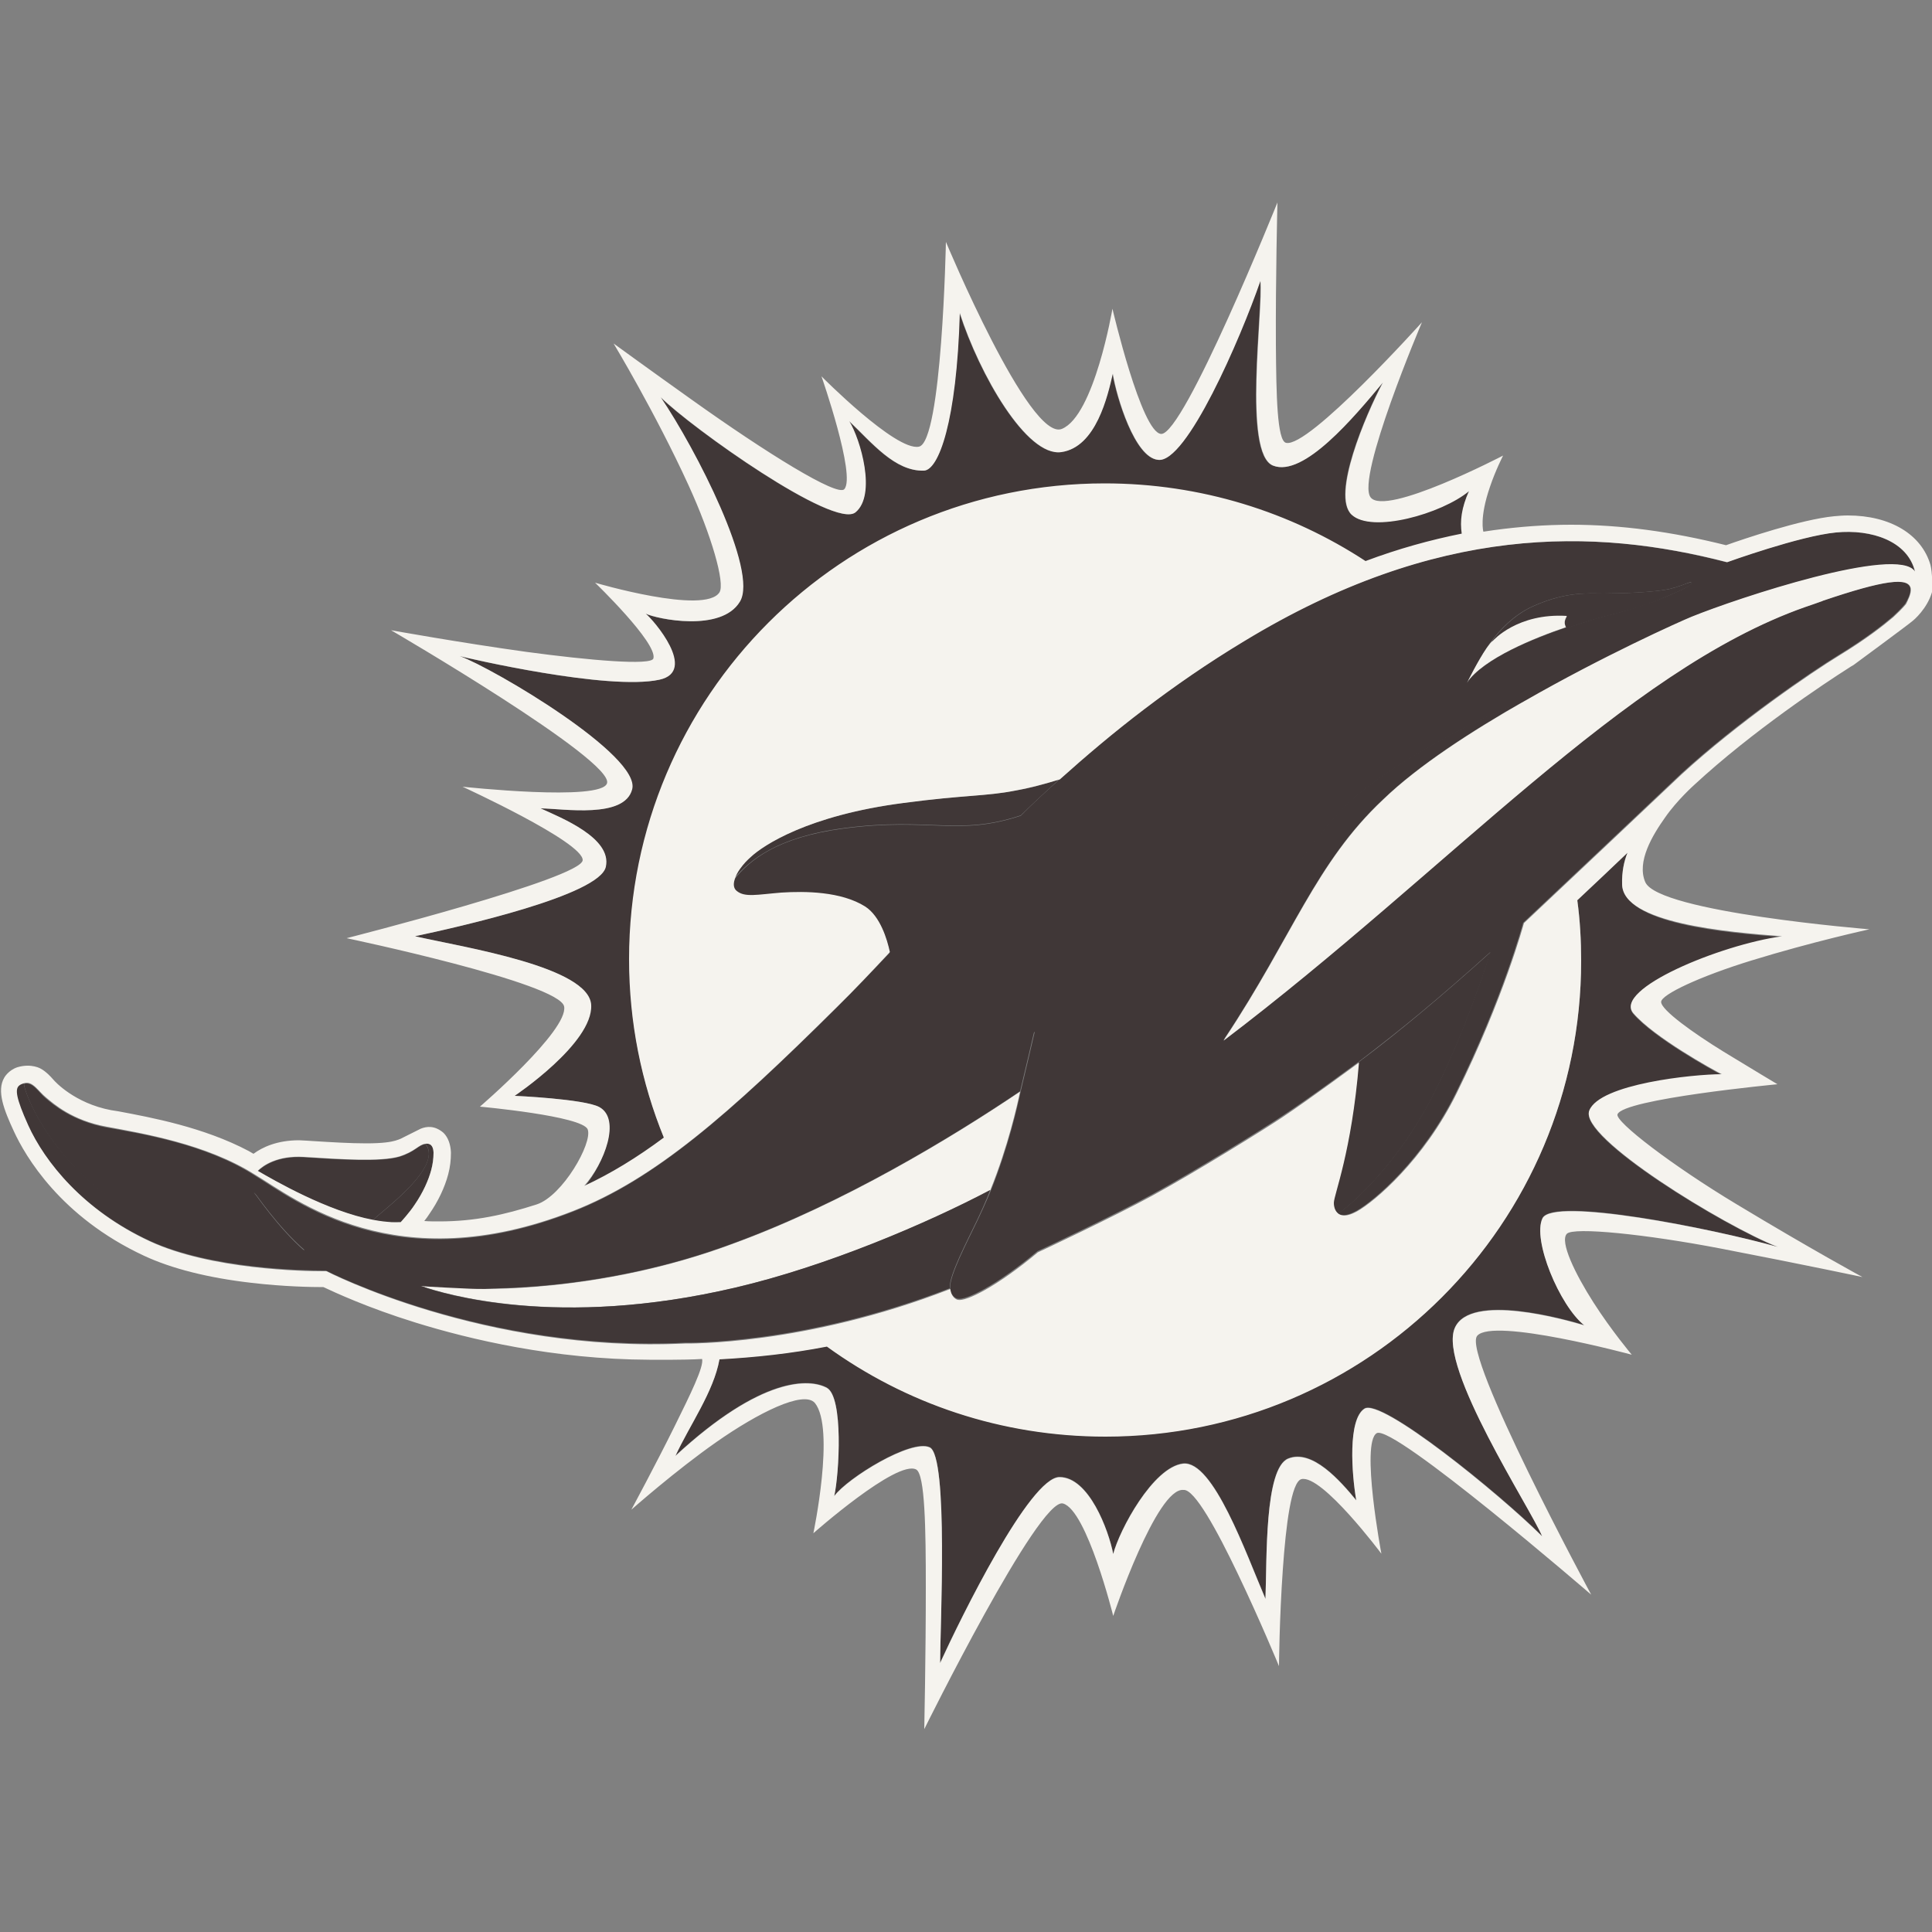 <svg width="500" height="500" viewBox="0 0 500 500" fill="none" xmlns="http://www.w3.org/2000/svg">
<rect x="0" y="0" width="500" height="500" fill="#808080" stroke="none"/>
<g clip-path="url(#clip0)">
<path d="M432.2 152.4C428.4 153.3 419.1 153.6 415.2 153.6C411.2 153.6 405.6 153 397 156.8C390.8 159.5 386.7 164.9 384.8 167.7C385.4 166.9 385.9 166.2 386.4 165.9C386.4 165.9 392.7 158.7 405.5 159.6C405.1 160.3 404.7 161.2 405.1 162.1C405.2 162.2 405.2 162.3 405.3 162.5C405.3 162.5 405.3 162.6 405.4 162.6C405.4 162.6 410 161.1 413.2 160.1C420.2 158.3 424.6 157.2 429.4 155.2C435.9 152.5 438 151.4 437.8 150.9C437.5 150.3 435.9 151.5 432.2 152.4" fill="#403737"/>
<path d="M386.4 165.8C385.9 166.1 385.4 166.8 384.8 167.6C382.5 170.9 379.6 176.7 379.6 176.7C383.9 170.4 397.3 165 405.3 162.3C405.2 162.2 405.1 162.1 405.1 161.9C404.7 161 405.1 160.1 405.5 159.4C392.7 158.6 386.4 165.8 386.4 165.8" fill="#F5F3EE"/>
<path d="M399.2 315.2C396.5 320.7 403.6 337.8 410 342.9C405.3 341.5 380.5 334.4 376.5 343.6C372.1 353.7 396.3 390.6 399.1 397.5C388 386.4 357.4 361.6 353.1 364.5C348.8 367.3 349.8 381.2 351 388.2C346.8 383.1 339.6 374.9 333.4 377.4C327.2 379.8 327.9 403.6 327.5 413.7C322.4 401.8 314 377.9 306.2 378.7C298.4 379.6 289.7 395.9 288.1 402.1C286.9 395.9 281.8 382.2 274.2 382.2C266.6 382.2 248.7 418.5 243.3 430.3C243.3 421.2 245.5 376.7 240.6 374.5C235.8 372.3 219.4 382.4 215.9 387.1C217.2 381.3 218.3 361.5 214 359.1C209.6 356.7 197.2 356 174.8 376.7C178.5 368.7 184.7 360.1 186.2 351.7C195.5 351.2 204.7 350.2 214 348.4C234.3 363.1 259.1 371.7 286.1 371.7C354.1 371.7 409.2 316.6 409.2 248.6C409.2 243.3 408.9 238 408.2 232.9C412.8 228.6 417.1 224.5 421.2 220.6C420.3 222.8 419.8 225.5 419.8 228.8C420.1 239.2 446.9 241.4 461.2 242.5C445.2 244.7 417.4 256.2 422.7 262.4C428 268.6 443.4 277.1 445.6 278.2C438.2 278.2 414 280.7 411.3 287.6C408.6 294.5 446.3 317.4 460.1 322.8C442.9 317.8 402 309.7 399.2 315.2" fill="#403737"/>
<path d="M378.4 138.4C370.4 140 362 142.3 353.5 145.5C334.1 132.8 310.9 125.4 286 125.4C218 125.4 162.9 180.5 162.9 248.4C162.9 264.8 166.1 280.4 171.9 294.6C164.9 299.8 158.2 303.9 151.3 307.1C156.3 301.1 160.7 289.6 155 286.5C151.1 284.4 133.1 283.6 133.1 283.6C133.1 283.6 153.4 270 152.9 260.1C152.4 250.2 120.1 245.2 107.3 242.3C118.6 239.9 155.2 231.7 156.7 224.3C158.3 216.9 145.3 211.7 139.8 209.2C145.9 209.3 161.5 211.9 163.5 204.3C165.9 195.6 127.7 173 118.9 169.8C120.8 170.3 157.3 178.8 170.6 175.9C180.5 173.8 169 160.4 167 158.8C169.9 160.2 186.6 163.7 191.4 155.7C196.2 147.8 180 116.2 170.9 102.8C179 110.8 215.8 137 221.3 132.6C226.8 128.1 222.6 113.7 219.7 109C225.6 114.6 231.5 122 239 121.8C242.8 121.7 247.5 109.2 248.3 81C253.4 96.8 265.6 118.3 274.6 117C283.6 115.7 286.6 102.4 287.9 96.7C288.9 102.8 293.6 118.4 299.6 119C306.9 120.1 321 87.5 326.1 72.7C326.9 80 321.5 117.4 329.4 120.5C337.3 123.6 350.4 107.9 357.8 99C353.3 107.5 344.5 128.2 349.7 133.1C354.9 138 373 132.9 380.1 127C378.3 131.6 377.9 135.1 378.4 138.4" fill="#403737"/>
<path d="M475 137.8C465.6 138.7 446.8 145.5 446.8 145.5C412.5 136.6 371.7 135.6 321.7 166C312.4 171.7 303.8 177.6 296 183.6C288.1 189.6 280.9 195.7 274.1 201.8C271.2 204.4 267.4 207.8 264.2 211.1C248 216.5 240.8 211.5 218.5 214.4C200.9 216.7 194 222.7 190.1 227.5C189.6 228.9 189.7 230.1 190.6 230.8C192.7 232.5 196 231.6 202.1 231.2C208.3 230.7 217.6 230.9 223.8 234.8C227.8 237.3 229.6 243.2 230.2 246.6C225.6 251.5 221 256.3 216.5 260.8C188.3 288.7 169.4 305.3 148.2 313.6C102.2 331.6 76.3 310.5 65.9 304.2C53.3 296.1 36.6 293.4 27.6 291.8C18.6 290.1 13.7 285.8 11.8 284.2C9.9 282.6 8.4 279.8 6.2 280.5C5.6 280.7 5.2 280.8 4.8 281.2C5.1 280.9 5.6 280.7 6.2 280.5C6.5 284.4 19.6 316.9 61.1 322.8C73 324.5 76.7 324 78.9 323.8C71.9 317.7 66.2 309.1 65.7 308.6C67.3 310 68.9 311.3 70.5 312.5C82.9 325.7 96.9 331.2 108.8 333.1C109.6 333.3 121.2 333.8 121.2 333.8C134.8 333.5 153.1 329.5 170 324.6C219.8 310.2 267.8 267 267.8 267C267.8 267 265.1 278.6 264.1 282.7C263.4 286 261 296.8 256.4 308.2C256.4 308.2 255 311.6 253 315.8C250 322 245.9 329.9 245.9 333.1V333.5C245.9 333.5 245.9 333.9 246.1 334.3C249.8 332.3 254.9 328.9 260.7 324C269.8 316.4 281.2 305 294.5 288.6C324.4 251.8 329.1 226.6 350.1 206.9C359 198.6 382.3 185.7 394.3 181.6C394.4 181.5 394.5 181.5 394.6 181.5C414.8 170 434.6 161 437.8 159.7C449.6 154.9 491.2 141.1 495.6 148C493.7 140 484.3 136.9 475 137.8V137.8ZM429.4 155.1C424.6 157 420.3 158.2 413.2 160C410 161 405.4 162.5 405.4 162.5C405.4 162.5 405.4 162.4 405.3 162.4C397.3 165.1 383.9 170.4 379.6 176.8C379.8 176.4 382.5 170.9 384.7 167.7C386.6 164.9 390.7 159.5 396.9 156.8C405.5 153 411.1 153.6 415.1 153.6C419.1 153.6 428.4 153.3 432.1 152.4C435.9 151.5 437.5 150.3 437.7 150.8C438 151.3 435.9 152.5 429.4 155.1" fill="#403737"/>
<path d="M264 282.5C263.3 285.8 260.9 296.6 256.3 308C240 316.6 214 327.7 190.5 333.2C144.2 344.1 114.5 334.6 109.5 333L108.8 332.8C109.9 333 121.2 333.5 121.2 333.5C123.6 333.6 155.2 334.8 189.9 321.8C218.3 311.4 246.2 294.5 264 282.5Z" fill="#F5F3EE"/>
<path d="M267.7 266.7C267.7 266.7 265 278.3 264 282.4C246.2 294.4 218.3 311.3 189.9 321.7C155.2 334.7 123.6 333.5 121.2 333.4C134.8 333.1 153.1 329.1 170 324.2C219.7 309.9 267.7 266.7 267.7 266.7Z" fill="#403737"/>
<path d="M385.8 246.4C382.3 257.3 376.8 272.2 370.2 284.8C362.3 299.8 351.9 310.1 346.4 314.1C345.5 313.5 345.1 312.4 345.1 311.2C345.1 309.1 349.7 298.1 351.6 274.9C357.5 270.5 362.8 266.2 367.5 262.3C373.5 257.3 379.7 251.9 385.8 246.4" fill="#403737"/>
<path d="M112.2 298.3C112.2 299.8 112 301.3 111.6 302.8C110.9 305.4 109.5 308.6 107.3 311.8C106 313.8 103.7 316.3 103.7 316.3C103.3 316.3 101.6 316.4 100.2 316.3C98.7 316.2 97.2 315.9 96.6 315.8C96.2 315.3 115.3 302.3 110.1 296C110.4 296 112.1 295.6 112.2 298.3" fill="#403737"/>
<path d="M493.1 156.2C493.1 156.2 492.3 157.3 489.8 159.6C487.2 161.8 482.9 165.2 475.7 169.6C468.8 173.8 449.7 186.8 435 200.3C434.5 200.8 395.2 237.9 394.2 238.8C394.1 239.1 389 258.1 376.8 282.8C368.3 300.1 355.5 310.9 351 313.4C350.7 313.5 348.1 315.2 346.3 314.1C351.8 310.1 362.2 299.8 370.1 284.8C376.7 272.2 382.2 257.3 385.7 246.4C379.6 251.9 373.4 257.3 367.5 262.2C362.8 266.1 357.5 270.3 351.6 274.8C351.6 274.8 338.9 284.2 331.7 288.9C327.7 291.6 309.2 303.1 298 309.2C288.5 314.4 268.6 323.8 268.5 323.8C258.1 332.5 250 336.6 247.8 336.1C246.5 335.8 246 334.2 246 334.1C249.7 332.1 254.8 328.7 260.6 323.8C269.7 316.2 281.1 304.8 294.4 288.4C324.3 251.6 329 226.4 350 206.8C358.9 198.5 382.2 185.6 394.2 181.5C394.3 181.4 394.4 181.4 394.5 181.4C380.8 189.2 366.9 198.2 357.9 206.9C340.4 223.3 334.4 242.4 317 268.6L316.6 269.3C375.1 224.9 420.4 173.5 467.1 157.1C468.6 156.6 470 156.1 471.4 155.6C471.5 155.6 471.5 155.6 471.6 155.5C487.5 150.1 493.9 149.3 494.4 152.3C494.6 153.6 493.5 155.5 493.1 156.2" fill="#403737"/>
<path d="M96.6 315.8C84.8 313.5 71 305.5 66.7 303.1C68.2 301.7 71.8 299.1 78.6 299.5C88 300.1 98.4 300.8 103.3 299.4C107.5 298.1 108.3 296.3 110.1 296.1C115.3 302.3 96.2 315.2 96.6 315.8" fill="#403737"/>
<path d="M218.5 214.3C240.8 211.4 248 216.4 264.2 211C267.4 207.8 271.2 204.4 274.1 201.7C269.5 203.2 266 204.1 262.6 204.6C255 206.1 249.5 205.7 233.7 207.8C208.9 211.1 197.4 218.8 194.1 221.8C193.1 222.7 192.4 223.5 191.3 224.9C190.6 225.9 190.1 227.1 190 227.3C194 222.7 200.9 216.6 218.5 214.3" fill="#403737"/>
<path d="M252.9 315.7C249.9 321.9 245.8 329.8 245.8 333V333.4C208 348.1 177.3 347.5 177.1 347.5C125.2 350 84.3 328.8 84.3 328.8C84.2 328.8 83.9 328.8 83.5 328.8C78.6 328.8 54.5 328.4 38.7 321.1C21.4 313.1 11.4 300.5 7.1 291C3.9 283.9 3.7 281.7 4.7 280.8C4.8 280.7 4.9 280.6 5 280.6C5.3 280.4 5.7 280.3 6.1 280.2C6.4 284.1 19.5 316.6 61 322.5C72.9 324.2 76.6 323.7 78.8 323.5C71.8 317.4 66.1 308.8 65.6 308.3C67.2 309.7 68.8 311 70.4 312.2C82.8 325.4 96.8 330.9 108.7 332.8L109.4 333C114.5 334.7 144.1 344.1 190.4 333.2C213.9 327.7 239.9 316.6 256.2 308C256.3 308 254.9 311.5 252.9 315.7" fill="#403737"/>
<path d="M500 149.2C499.9 147.3 499.6 146.2 499.6 146.2C497.3 138.3 489.2 133.4 478.2 133.4C477 133.4 475.8 133.5 474.7 133.6C466.2 134.4 451.2 139.5 446.7 141.1C432.7 137.6 419.5 135.8 406.6 135.8C399.9 135.8 393.2 136.3 386.6 137.2L383.9 137.6C383.9 137.6 382.8 134.1 385.6 126C387 121.8 389 117.9 389 117.9C389 117.9 358.5 133.8 354.7 128.7C350.9 123.6 368 83.4 368 83.4C368 83.4 338.6 116.1 332.8 114.6C330.5 114 330.3 102.2 330.2 89.4C330.1 72.1 330.6 52.4 330.6 52.4C330.6 52.4 306.4 112.6 300.5 112.3C295.4 112 287.9 79.9 287.9 79.9C287.9 79.9 283.2 107.6 274.8 111C266.4 114.4 244.8 62.6 244.8 62.6C244.8 62.6 243.8 114.5 237.8 115.6C231.8 116.8 212.6 97.4 212.6 97.4C212.6 97.4 221.6 123.2 218.5 126.6C216.7 128.6 198.3 117.2 179.1 103.5C168 95.6 158.8 88.9 158.8 88.9C158.8 88.9 169.6 106.8 178.2 125.6C184.1 138.5 187.7 150.9 186.2 153.3C182.4 159.2 154 150.8 154 150.8C154 150.8 170.2 166.4 169.1 170.4C168.6 172.3 152.5 170.9 136.2 168.7C118.9 166.3 101.2 163.1 101.2 163.1C101.2 163.1 158.9 196.7 157.1 202.7C155.7 207.5 119.7 203.6 119.7 203.6C119.7 203.6 150.9 217.9 150.8 222.6C150.7 227.3 89.7 242.8 89.7 242.8C89.7 242.8 145 254.4 146 260.5C147.1 266.7 124.2 286.4 124.2 286.4C124.2 286.4 150.8 288.8 152.1 292.3C153.4 295.8 145.6 309.5 138.9 311.7C130.5 314.4 122.9 316.1 113.7 316.1C112.4 316.1 111.1 316.1 109.8 316C110.3 315.4 110.7 314.8 111.1 314.2C113.4 310.9 115.1 307.3 116 303.9C116.5 302 116.7 300.2 116.7 298.4V298.3V298.2C116.6 296.2 116 294.4 114.8 293.2C112.5 291.2 110.4 291.5 108.9 292.1L103.7 294.7C103.3 294.9 102.9 295 102.3 295.2C101.3 295.5 99.2 295.9 94.8 295.9C90.6 295.9 85.7 295.6 80.9 295.3C80.9 295.3 78 295.1 77.4 295.1C71.7 295.1 67.9 296.9 65.6 298.6L64.4 297.9C52.7 291.7 39.1 289.2 30.6 287.6C29.9 287.5 29.3 287.4 28.7 287.3C19.3 285.5 14.2 279.9 13.8 279.4C13 278.5 12 277.4 10.6 276.6C10.6 276.6 8.2 275.1 4.5 276.2C2.1 277 1.1 278.9 1.1 278.9C-0.9 282.3 1 287.2 3.6 292.8C6.5 299.1 15.6 314.9 37.3 325C44.4 328.3 53.8 330.7 65.1 332C73.6 333 80.9 333.1 83.7 333.1C86.5 334.4 95 338.4 107.6 342.3C121.5 346.6 143.2 351.8 168.1 351.9C168.1 351.9 176.9 352 181.7 351.7C182.2 353.7 178.7 360.8 174.6 369.1C169.7 379 163.4 390.7 163.4 390.7C163.4 390.7 174.8 380.6 185.4 373.2C196.1 365.7 208 359.7 210.9 363.1C216.2 369.7 210.5 396.8 210.5 396.8C210.5 396.8 232.1 377.7 237.1 380.3C239.4 381.5 239.6 395.8 239.6 410.8C239.6 428.6 239.2 447.5 239.2 447.5C239.2 447.5 268.9 387.4 275.1 389.1C281.3 390.8 288.1 418.2 288.1 418.2C288.1 418.2 299.4 384.8 306.3 385.6C309.1 385.3 315 396.1 320.3 407.2C326.1 419.3 331 431.2 331 431.2C331 431.2 331.1 418.8 332 406.1C332.8 394.6 334.2 383.5 336.8 382.8C342.1 381.5 357.5 402.1 357.5 402.1C357.5 402.1 352.1 373.4 356.3 370.9C360.6 368.5 411.8 412.7 411.8 412.7C411.8 412.7 378.2 350.4 382.3 345.7C386.4 340.9 422.3 350.6 422.3 350.6C422.3 350.6 417 344.3 412.4 337.1C407.6 329.6 403.6 321.3 405.5 319.3C407.2 317.5 425.9 319.4 445.2 323.1C467.5 327.4 482 330.5 482 330.5C482 330.5 468.9 323.4 449.5 311.7C432.7 301.6 418 290.3 418.6 288.4C420 284.4 460 280.6 460 280.6C460 280.6 453.3 276.6 446.1 272.2C438.3 267.4 429.9 261.4 429.9 259.3C429.9 257.4 439.9 252.7 453.2 248.6C469.1 243.7 483.8 240.5 483.8 240.5C483.8 240.5 429.2 236.1 425.8 228.3C423.5 223 427.7 216.1 430.9 211.6C434 207.1 438.5 203.1 438.5 203.1C453.4 189.3 472.4 176.7 478.4 172.9C478.8 172.6 479.2 172.4 479.7 172.1C479.7 172.1 493.7 161.8 495.1 160.6C496.4 159.5 499.6 156.2 500.3 151.9C499.8 152.2 500.1 151.1 500 149.2V149.2ZM155.1 286.5C151.2 284.4 133.2 283.6 133.2 283.6C133.2 283.6 153.5 270 153 260.1C152.5 250.2 120.2 245.2 107.4 242.3C118.7 239.9 155.3 231.7 156.8 224.3C158.4 216.9 145.4 211.7 139.9 209.2C146 209.3 161.6 211.9 163.6 204.3C166 195.6 127.8 173 119 169.8C120.9 170.3 157.4 178.8 170.7 175.9C180.6 173.7 169.1 160.4 167.1 158.8C170 160.2 186.7 163.7 191.5 155.7C196.3 147.8 180.1 116.2 171 102.8C179.1 110.8 215.9 137 221.4 132.6C226.9 128.1 222.7 113.7 219.8 109C225.7 114.6 231.6 122 239.1 121.8C242.9 121.7 247.6 109.2 248.4 81C253.5 96.8 265.7 118.3 274.7 117C283.7 115.7 286.7 102.4 288 96.7C289 102.8 293.7 118.4 299.7 119C307 120.1 321.1 87.5 326.2 72.7C327 80 321.6 117.4 329.5 120.5C337.4 123.6 350.5 107.9 357.9 99C353.4 107.5 344.6 128.2 349.8 133.2C355 138.1 373.1 133 380.2 127.1C378.2 131.4 377.8 134.9 378.3 138.1C370.3 139.7 361.9 142 353.4 145.2C334 132.5 310.8 125.1 285.9 125.1C217.9 125.1 162.8 180.2 162.8 248.2C162.8 264.6 166 280.2 171.8 294.4C164.8 299.6 158.1 303.7 151.2 306.9C156.4 301.1 160.8 289.6 155.1 286.5V286.5ZM78.6 299.4C88 300 98.4 300.7 103.3 299.3C107.5 298 108.3 296.2 110.1 296C110.4 296 112.1 295.6 112.2 298.3C112.2 299.8 112 301.3 111.6 302.8C110.9 305.4 109.5 308.6 107.3 311.8C106 313.8 103.7 316.3 103.7 316.3C103.3 316.3 101.6 316.4 100.2 316.2C98.8 316.1 97.2 315.8 96.6 315.7C84.8 313.5 71 305.5 66.7 303C68.1 301.6 71.8 299 78.6 299.4V299.4ZM461.2 242.3C445.2 244.5 417.4 256 422.7 262.2C428 268.4 443.4 276.9 445.6 278C438.2 278 414 280.5 411.3 287.4C408.6 294.3 446.3 317.3 460.1 322.7C442.9 317.9 402 309.8 399.2 315.3C396.5 320.8 403.6 337.9 410 343C405.3 341.6 380.5 334.5 376.5 343.7C372.1 353.8 396.3 390.7 399.1 397.6C387.9 386.5 357.4 361.7 353.1 364.6C348.8 367.4 349.8 381.3 351 388.3C346.8 383.2 339.6 375 333.4 377.5C327.2 380 327.9 403.7 327.5 413.8C322.4 401.9 314 378 306.2 378.8C298.4 379.7 289.7 396 288.1 402.2C286.9 396 281.8 382.3 274.2 382.3C266.5 382.3 248.7 418.6 243.3 430.4C243.3 421.3 245.5 376.8 240.6 374.6C235.8 372.4 219.4 382.5 215.9 387.2C217.2 381.4 218.3 361.6 214 359.2C209.6 356.8 197.2 356.1 174.8 376.8C178.5 368.8 184.7 360.2 186.2 351.8C195.5 351.3 204.7 350.3 214 348.5C234.3 363.2 259.1 371.8 286.1 371.8C354.1 371.8 409.2 316.7 409.2 248.7C409.2 243.4 408.9 238.1 408.2 233C412.8 228.7 417.1 224.6 421.2 220.7C420.3 222.9 419.7 225.6 419.8 228.9C420 238.9 446.9 241.2 461.2 242.3V242.3ZM495.6 147.9C491.2 141 449.6 154.8 437.8 159.6C434.6 160.9 414.8 169.8 394.6 181.4C380.9 189.2 367 198.2 358 206.9C340.5 223.3 334.5 242.4 317.1 268.6L316.7 269.3C375.2 224.9 420.5 173.5 467.2 157.1C468.7 156.6 470.1 156.1 471.5 155.6C471.6 155.6 471.6 155.6 471.7 155.5C487.6 150.1 494 149.3 494.5 152.3C494.7 153.6 493.7 155.5 493.3 156.3C493.3 156.3 492.5 157.4 490 159.7C487.4 161.9 483.1 165.3 475.9 169.7C469 173.9 449.9 186.9 435.2 200.4C434.7 200.9 395.4 238 394.4 238.9C394.3 239.2 389.2 258.2 377 282.9C368.5 300.2 355.7 311 351.2 313.5C350.9 313.6 348.3 315.3 346.5 314.2C345.6 313.6 345.2 312.5 345.2 311.3C345.2 309.2 349.8 298.2 351.7 275C351.7 275 339 284.4 331.8 289.2C327.8 291.9 309.3 303.4 298.1 309.5C288.6 314.7 268.7 324.1 268.6 324.1C258.2 332.8 250.1 336.9 247.9 336.4C246.6 336.1 246.1 334.5 246.1 334.4C246 333.9 245.9 333.6 245.9 333.6C208.2 348.3 177.4 347.7 177.3 347.7C125.4 350.2 84.5 329 84.5 329C84.4 329 84.1 329 83.7 329C78.8 329 54.7 328.6 38.9 321.3C21.6 313.3 11.6 300.7 7.3 291.2C4.1 284.1 3.9 281.9 4.9 281C5.2 280.7 5.7 280.5 6.3 280.3C8.5 279.7 9.9 282.4 11.9 284C13.8 285.6 18.7 290 27.7 291.6C36.7 293.3 53.4 296 66 304C76.4 310.2 102.3 331.4 148.3 313.4C169.5 305.1 188.5 288.5 216.6 260.6C221.2 256.1 225.7 251.3 230.3 246.4C229.6 243.1 227.8 237.1 223.9 234.6C217.7 230.7 208.4 230.6 202.2 231C196 231.5 192.8 232.3 190.7 230.6C189.9 230 189.8 229 190 228.1C190.2 227.2 190.6 226.3 191.1 225.5C191.2 225.3 191.4 225.1 191.5 224.9C192.5 223.5 193.3 222.7 194.3 221.8C197.5 218.8 209.1 211 233.9 207.8C249.7 205.7 255.2 206.1 262.8 204.6C266.1 204 269.7 203.1 274.3 201.7C281.1 195.6 288.3 189.5 296.2 183.5C304.1 177.5 312.6 171.6 321.9 166C371.9 135.6 412.6 136.6 447 145.5C447 145.5 465.8 138.7 475.2 137.8C484.3 136.9 493.7 140 495.6 147.9" fill="#F5F3EE"/>
</g>
<defs>
<clipPath id="clip0">
<rect width="500" height="500" fill="white"/>
</clipPath>
</defs>
</svg>
